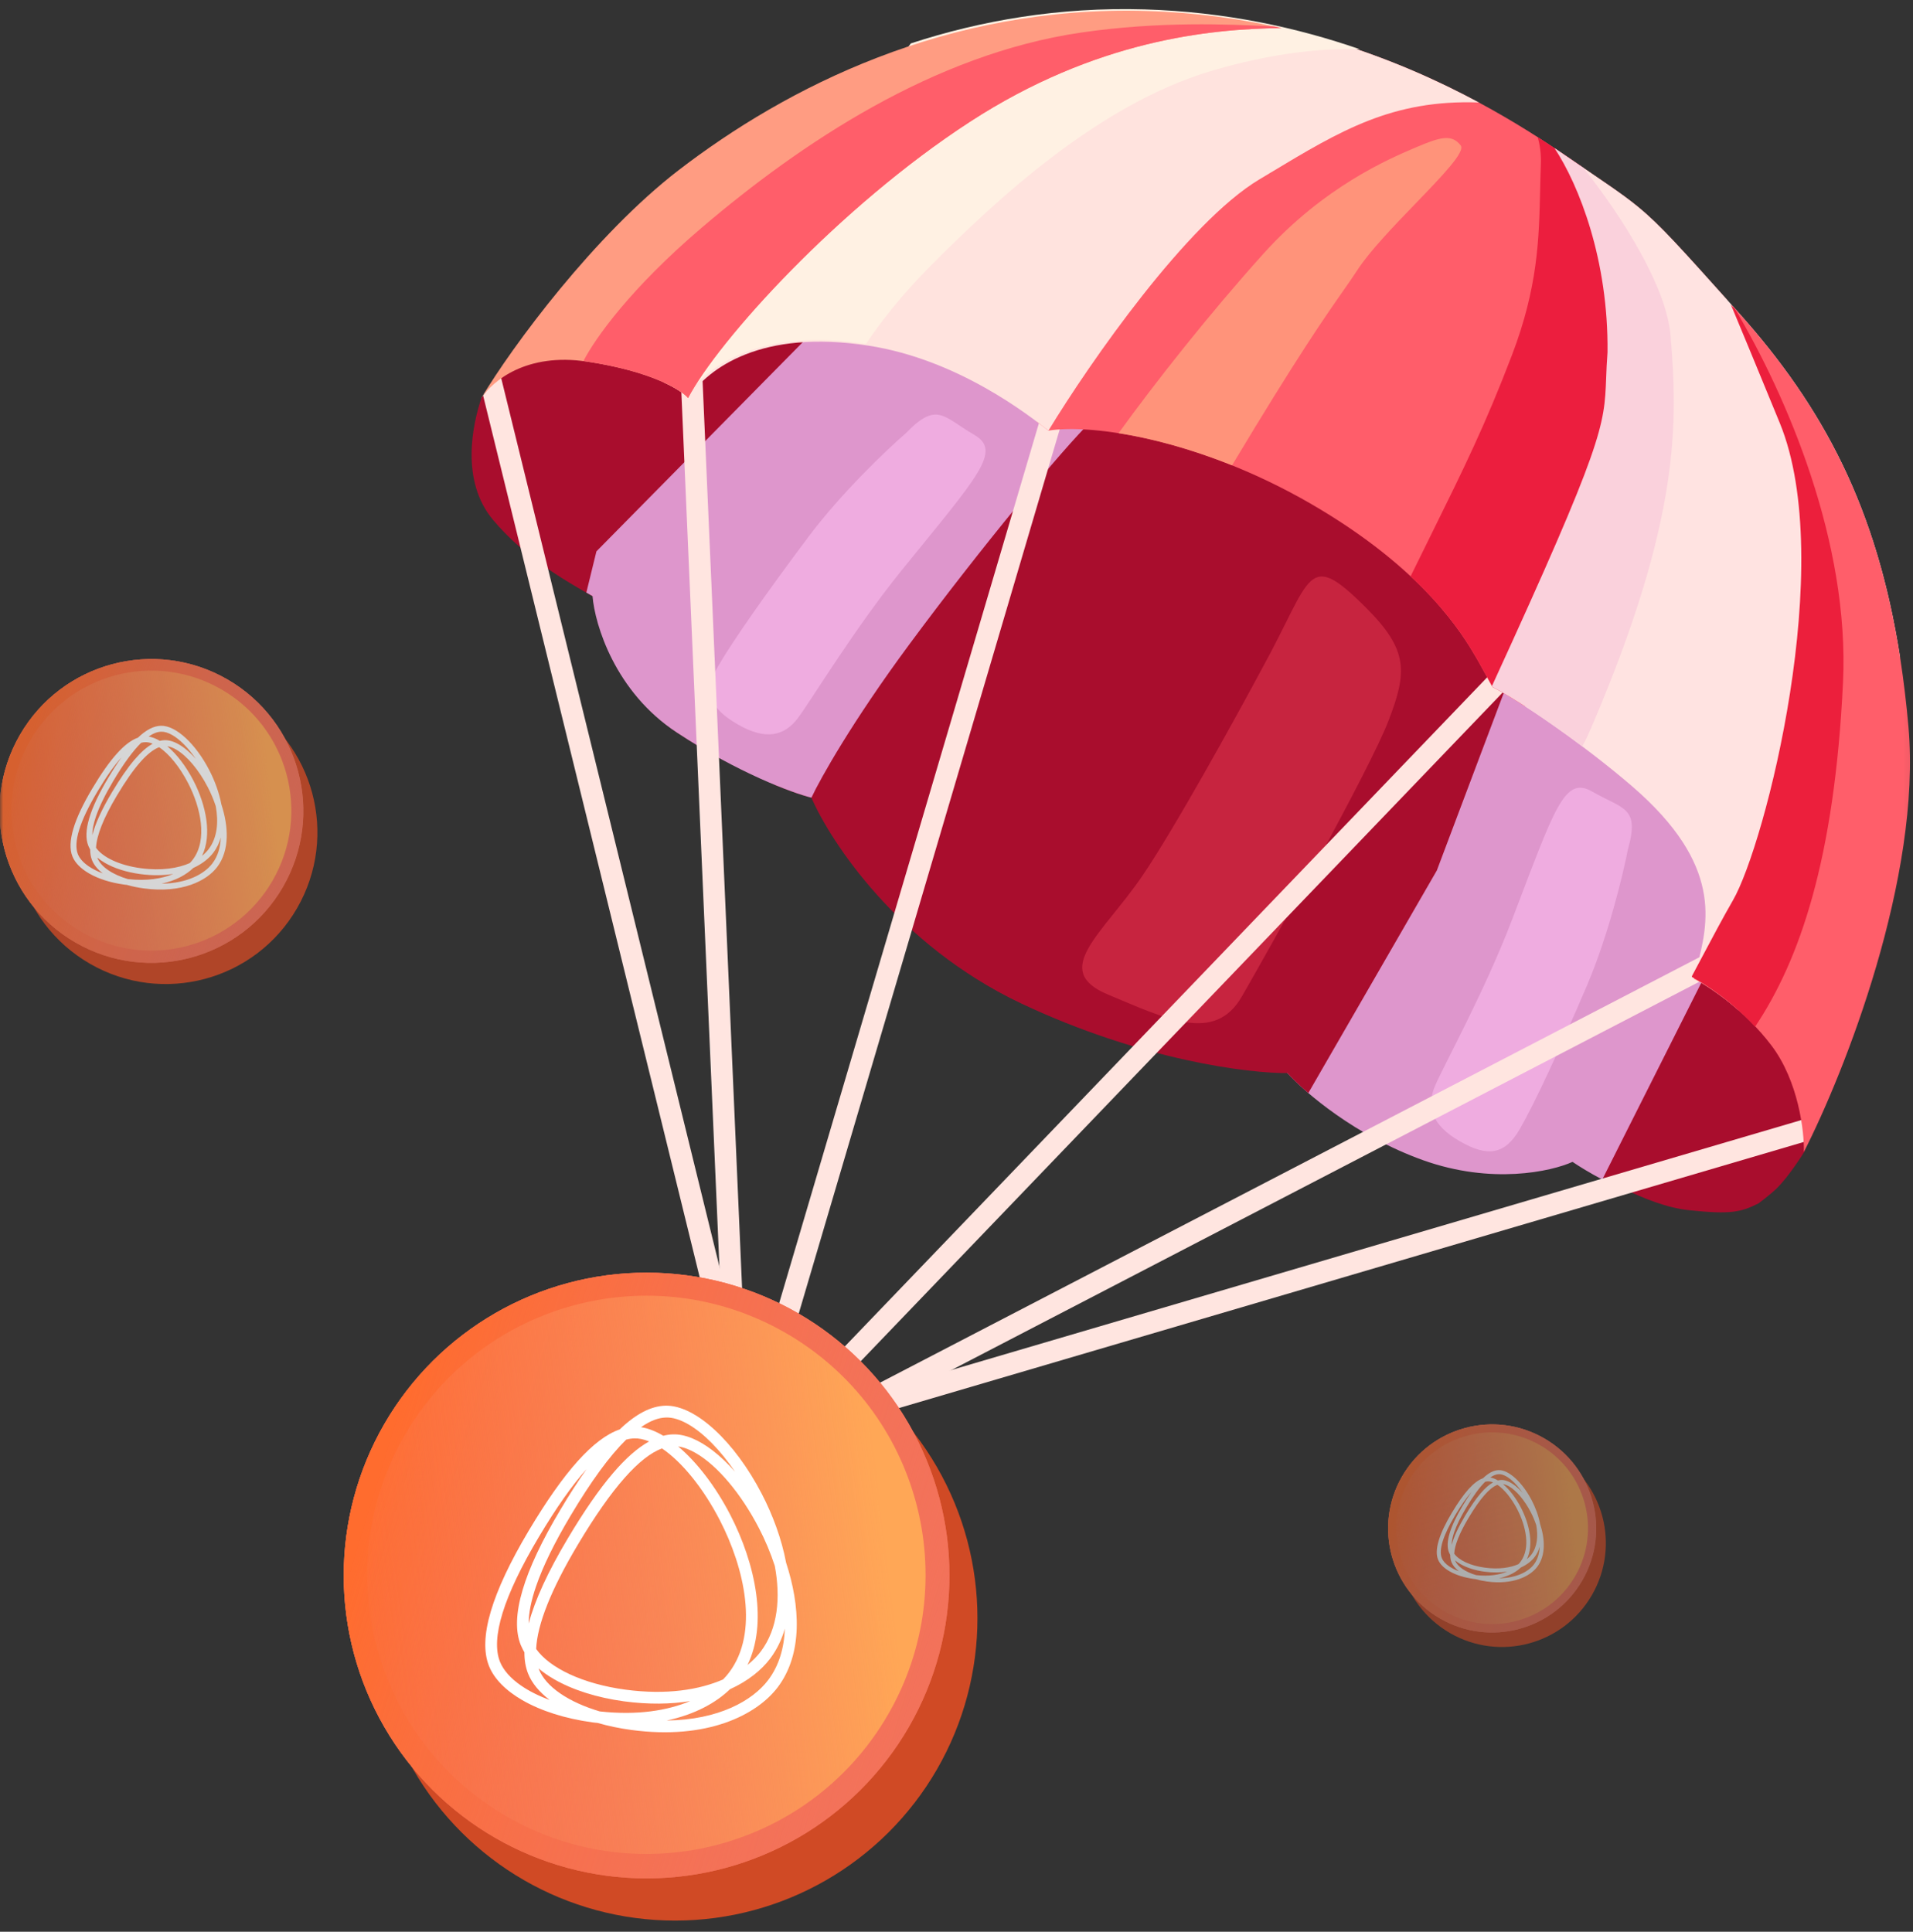 <svg width="304" height="307" viewBox="0 0 304 307" fill="none" xmlns="http://www.w3.org/2000/svg">
<rect x="0" y="0" width="304" height="307" fill="#333333" stroke="none"/>
<mask id="mask0_4940_282976" style="mask-type:alpha" maskUnits="userSpaceOnUse" x="0" y="0" width="304" height="307">
<rect width="303.937" height="306.676" fill="#C4C4C4"/>
</mask>
<g mask="url(#mask0_4940_282976)">
<g opacity="0.6">
<ellipse cx="238.682" cy="245.239" rx="16.506" ry="16.506" transform="rotate(30 238.682 245.239)" fill="#D04A25"/>
<ellipse cx="237.127" cy="242.907" rx="16.534" ry="16.534" transform="rotate(30 237.127 242.907)" fill="#ED6C53"/>
<ellipse cx="237.127" cy="242.907" rx="16.534" ry="16.534" transform="rotate(30 237.127 242.907)" fill="#F3725A"/>
<ellipse cx="237.127" cy="242.907" rx="16.534" ry="16.534" transform="rotate(30 237.127 242.907)" fill="url(#paint0_linear_4940_282976)"/>
<ellipse cx="237.117" cy="242.87" rx="15.237" ry="15.237" transform="rotate(30 237.117 242.87)" fill="url(#paint1_linear_4940_282976)"/>
<path fill-rule="evenodd" clip-rule="evenodd" d="M230.344 249.711C231.369 250.303 232.693 250.721 234.163 250.923C234.209 250.929 234.256 250.935 234.302 250.939C234.345 250.944 234.387 250.948 234.429 250.952L234.448 250.954L234.451 250.954C235.025 251.12 235.647 251.252 236.294 251.338C240.449 251.897 243.141 250.513 244.282 249.011C245.674 247.171 245.508 244.546 244.743 242.208C244.496 240.894 244.005 239.585 243.418 238.456C242.677 237.022 241.77 235.81 240.848 234.96C239.929 234.113 238.98 233.613 238.156 233.636C237.365 233.655 236.543 234.086 235.66 234.931C234.936 235.183 234.178 235.76 233.364 236.667C232.542 237.583 231.658 238.843 230.69 240.465C229.679 242.163 228.988 243.631 228.625 244.861C228.261 246.089 228.22 247.092 228.526 247.851C228.805 248.546 229.439 249.189 230.344 249.711ZM235.888 249.774C237.251 249.957 238.457 249.931 239.507 249.761C238.281 250.277 236.635 250.554 234.57 250.326C234.153 250.201 233.764 250.058 233.409 249.898C233.037 249.73 232.703 249.544 232.412 249.344C231.841 248.952 231.443 248.507 231.253 248.038L231.232 247.981C231.475 248.186 231.754 248.382 232.068 248.563C233.093 249.155 234.417 249.573 235.888 249.774ZM241.63 248.201C241.582 248.268 241.529 248.333 241.472 248.399C241.419 248.459 241.362 248.52 241.301 248.582C240.011 249.143 238.233 249.44 235.973 249.139C234.813 248.983 233.773 248.687 232.931 248.297C232.1 247.911 231.468 247.436 231.098 246.917C231.16 245.575 231.914 243.668 233.38 241.213C234.304 239.664 235.148 238.459 235.92 237.584C236.675 236.729 237.355 236.198 237.967 235.969C239.044 236.699 240.203 238.103 241.125 239.887C241.795 241.183 242.336 242.718 242.501 244.203C242.666 245.688 242.454 247.113 241.63 248.201ZM241.697 239.599C240.882 238.024 239.868 236.715 238.852 235.861C239.008 235.883 239.174 235.928 239.347 235.996C239.496 236.054 239.652 236.13 239.812 236.223C240.994 236.905 242.283 238.432 243.259 240.319C243.593 240.959 243.891 241.66 244.127 242.386C244.444 244.098 244.305 245.803 243.36 247.056C243.169 247.308 242.929 247.558 242.637 247.791C243.192 246.64 243.293 245.287 243.112 243.925C242.912 242.417 242.366 240.89 241.697 239.599ZM236.011 235.49C236.163 235.448 236.314 235.424 236.459 235.421C236.581 235.418 236.708 235.429 236.839 235.456C236.976 235.484 237.118 235.528 237.265 235.588C236.638 235.934 235.982 236.512 235.284 237.33C234.523 238.221 233.709 239.401 232.826 240.883C231.744 242.695 231.03 244.247 230.691 245.528C230.69 244.959 230.825 244.275 231.1 243.478C231.472 242.399 232.097 241.119 232.976 239.644C234.1 237.757 235.107 236.378 236.011 235.49ZM239.409 234.654C240.252 235.141 241.153 236.063 241.956 237.242C241.552 236.785 241.139 236.392 240.728 236.077C239.981 235.505 239.233 235.181 238.567 235.202C238.389 235.206 238.219 235.233 238.04 235.278C237.625 235.031 237.214 234.87 236.824 234.809C237.319 234.461 237.774 234.291 238.186 234.281C238.543 234.269 238.953 234.391 239.409 234.654ZM230.391 246.98L230.409 247.012C230.424 247.041 230.441 247.07 230.457 247.098C230.456 247.533 230.524 247.924 230.661 248.269C230.868 248.785 231.271 249.269 231.832 249.699C231.232 249.479 230.707 249.214 230.278 248.918C229.71 248.526 229.314 248.082 229.125 247.617C228.872 246.983 228.912 246.096 229.266 244.95C229.62 243.807 230.282 242.419 231.252 240.792C232.201 239.2 233.065 237.973 233.855 237.093C233.396 237.74 232.918 238.479 232.422 239.315C231.408 241.011 230.718 242.479 230.355 243.709C229.992 244.938 229.953 245.942 230.258 246.701L230.259 246.703C230.29 246.775 230.323 246.846 230.359 246.917L230.391 246.98ZM243.871 247.445C244.245 246.948 244.507 246.394 244.674 245.806C244.636 246.854 244.36 247.83 243.758 248.622C242.918 249.73 241.068 250.793 238.225 250.822C239.767 250.496 240.923 249.848 241.679 249.115C242.67 248.667 243.401 248.064 243.871 247.445Z" fill="white"/>
</g>
<g opacity="0.8">
<ellipse cx="26.335" cy="132.285" rx="24.101" ry="24.101" transform="rotate(30 26.335 132.285)" fill="#D04A25"/>
<ellipse cx="24.065" cy="128.879" rx="24.14" ry="24.14" transform="rotate(30 24.065 128.879)" fill="#ED6C53"/>
<ellipse cx="24.065" cy="128.879" rx="24.14" ry="24.14" transform="rotate(30 24.065 128.879)" fill="#F3725A"/>
<ellipse cx="24.065" cy="128.879" rx="24.14" ry="24.14" transform="rotate(30 24.065 128.879)" fill="url(#paint2_linear_4940_282976)"/>
<ellipse cx="24.051" cy="128.825" rx="22.247" ry="22.247" transform="rotate(30 24.051 128.825)" fill="url(#paint3_linear_4940_282976)"/>
<path fill-rule="evenodd" clip-rule="evenodd" d="M14.16 138.814C15.658 139.678 17.59 140.288 19.738 140.582C19.805 140.592 19.872 140.6 19.94 140.607C20.002 140.614 20.064 140.62 20.126 140.625L20.153 140.628L20.157 140.628C20.996 140.871 21.903 141.063 22.849 141.188C28.916 142.005 32.845 139.984 34.512 137.792C36.545 135.105 36.301 131.272 35.185 127.858C34.824 125.94 34.107 124.029 33.25 122.38C32.168 120.287 30.844 118.517 29.497 117.276C28.155 116.039 26.77 115.309 25.566 115.342C24.412 115.371 23.212 116 21.922 117.233C20.866 117.602 19.759 118.443 18.571 119.768C17.371 121.105 16.079 122.945 14.666 125.314C13.19 127.792 12.181 129.936 11.65 131.732C11.12 133.525 11.06 134.989 11.506 136.098C11.913 137.112 12.839 138.051 14.16 138.814ZM22.256 138.906C24.245 139.173 26.007 139.135 27.539 138.887C25.75 139.639 23.347 140.044 20.331 139.711C19.722 139.529 19.154 139.32 18.636 139.086C18.093 138.841 17.605 138.57 17.181 138.278C16.347 137.705 15.765 137.055 15.488 136.371L15.457 136.287C15.813 136.587 16.219 136.873 16.677 137.137C18.175 138.002 20.108 138.612 22.256 138.906ZM30.64 136.609C30.57 136.706 30.492 136.801 30.409 136.897C30.331 136.985 30.248 137.074 30.159 137.165C28.275 137.984 25.679 138.418 22.379 137.977C20.687 137.75 19.168 137.319 17.938 136.748C16.725 136.186 15.802 135.492 15.262 134.734C15.352 132.775 16.454 129.989 18.593 126.405C19.943 124.144 21.175 122.384 22.302 121.107C23.405 119.858 24.398 119.083 25.291 118.748C26.863 119.814 28.556 121.864 29.901 124.47C30.88 126.362 31.67 128.603 31.911 130.771C32.153 132.94 31.843 135.02 30.64 136.609ZM30.738 124.049C29.548 121.75 28.067 119.838 26.582 118.591C26.811 118.624 27.053 118.689 27.307 118.788C27.524 118.874 27.751 118.984 27.985 119.119C29.711 120.115 31.593 122.345 33.019 125.1C33.505 126.035 33.941 127.058 34.286 128.119C34.747 130.617 34.546 133.107 33.165 134.937C32.887 135.305 32.536 135.669 32.11 136.009C32.92 134.33 33.067 132.354 32.803 130.365C32.511 128.163 31.713 125.934 30.738 124.049ZM22.435 118.049C22.657 117.987 22.878 117.953 23.089 117.949C23.267 117.944 23.452 117.961 23.644 118C23.844 118.04 24.052 118.105 24.266 118.193C23.35 118.697 22.392 119.542 21.374 120.736C20.263 122.037 19.075 123.759 17.785 125.924C16.204 128.57 15.163 130.835 14.668 132.705C14.666 131.875 14.863 130.877 15.264 129.713C15.807 128.137 16.72 126.268 18.004 124.115C19.644 121.359 21.115 119.346 22.435 118.049ZM27.396 116.829C28.627 117.54 29.943 118.886 31.115 120.607C30.526 119.94 29.922 119.367 29.322 118.907C28.232 118.072 27.14 117.598 26.167 117.629C25.908 117.635 25.659 117.675 25.398 117.74C24.791 117.38 24.191 117.144 23.622 117.055C24.345 116.547 25.009 116.299 25.61 116.285C26.132 116.266 26.73 116.445 27.396 116.829ZM14.23 134.825L14.255 134.873C14.278 134.915 14.302 134.957 14.326 134.998C14.325 135.634 14.423 136.205 14.624 136.708C14.926 137.461 15.514 138.168 16.333 138.796C15.457 138.474 14.691 138.088 14.065 137.655C13.235 137.083 12.656 136.435 12.381 135.756C12.011 134.83 12.07 133.536 12.587 131.863C13.103 130.193 14.07 128.167 15.486 125.791C16.872 123.467 18.134 121.674 19.287 120.391C18.616 121.334 17.919 122.414 17.195 123.634C15.715 126.11 14.707 128.254 14.176 130.051C13.647 131.845 13.589 133.31 14.035 134.418L14.036 134.421C14.082 134.526 14.13 134.63 14.182 134.734L14.23 134.825ZM33.911 135.505C34.458 134.78 34.84 133.971 35.084 133.112C35.028 134.642 34.626 136.068 33.747 137.223C32.52 138.841 29.818 140.393 25.668 140.436C27.919 139.96 29.608 139.014 30.71 137.944C32.158 137.289 33.225 136.409 33.911 135.505Z" fill="white"/>
</g>
<path d="M78.644 82.791C73.451 76.606 75.101 67.47 76.582 63.18L106.891 33.867L158.152 29.602L240.619 68.749L296.826 143.028L286.743 183.022C286.743 183.022 284.359 186.907 282.287 188.911C281.252 189.911 279.441 191.251 279.441 191.251C276.654 192.63 275.122 193.04 268.364 192.325C261.607 191.611 253.368 186.493 250.15 184.303C246.774 185.839 237.67 188.152 226.776 184.253C215.881 180.353 207.47 173.601 204.756 170.54C198.568 170.619 181.422 168.521 162.335 159.492C143.247 150.464 132.255 133.498 129.202 126.424C126.156 125.662 117.726 123.082 107.913 116.619C98.1 110.157 94.902 99.48 94.53 94.95C90.422 92.578 83.838 88.976 78.644 82.791Z" fill="#A90D2D"/>
<path d="M76.545 63.158C75.064 67.448 73.155 76.435 78.348 82.62C83.261 88.471 89.419 92.011 93.548 94.384C93.773 94.514 93.993 94.64 94.205 94.763C95.952 91.466 99.323 86.249 105.215 79.209C114.206 68.466 127.078 58.303 132.39 54.565L134.878 48.531L80.84 58.684L76.545 63.158Z" fill="#A90D2D"/>
<path d="M254.621 187.454C252.643 186.408 250.986 185.392 249.894 184.649C246.517 186.185 237.04 188.283 226.146 184.383C215.426 180.546 207.361 173.613 204.519 170.475C210.545 160.628 216.939 145.925 221.08 136.404C222.991 132.011 224.421 128.721 225.115 127.519C227.013 124.233 233.24 104.823 236.116 95.528L269.849 107.654L284.823 127.441L254.621 187.454Z" fill="#DE96CC"/>
<path d="M249.854 81.229L228.33 138.338L207.909 173.708C206.343 172.368 205.149 171.187 204.385 170.325C198.197 170.405 181.051 168.306 161.963 159.278C142.876 150.25 131.998 133.844 128.945 126.77C127.747 126.47 125.697 125.802 123.054 124.708L184.885 42.254L240.248 68.535L249.854 81.229Z" fill="#A90D2D"/>
<path d="M93.178 94.171L94.779 87.624L146.415 35.275C156.948 44.343 177.111 63.354 173.501 66.847C168.988 71.213 155.866 87.041 144.512 102.395C135.428 114.678 130.349 123.763 128.945 126.77C125.899 126.008 117.355 122.867 107.542 116.405C97.729 109.943 94.531 99.266 94.159 94.736C93.938 94.608 93.709 94.476 93.473 94.341C93.376 94.285 93.278 94.229 93.178 94.171Z" fill="#DE96CC"/>
<path d="M128.501 85.277C133.71 78.325 140.99 71.408 143.98 68.818C148.923 63.705 149.914 66.269 154.783 69.08C159.265 71.667 155.557 75.502 143.455 90.425C135.73 99.952 128.867 111.381 126.768 114.153C124.67 116.926 121.724 117.715 117.243 115.127C112.761 112.54 111.756 109.968 114.128 105.86C116.5 101.752 121.99 93.967 128.501 85.277Z" fill="#EFACE0"/>
<path d="M252.167 156.676C255.583 148.689 257.934 138.925 258.682 135.041C260.638 128.203 257.923 128.627 253.053 125.816C248.572 123.229 247.105 128.357 240.232 146.299C235.844 157.753 229.377 169.411 228.026 172.615C226.674 175.818 227.464 178.764 231.945 181.351C236.427 183.938 239.156 183.523 241.528 179.415C243.9 175.306 247.897 166.659 252.167 156.676Z" fill="#EFACE0"/>
<path d="M181.483 139.269C186.565 131.846 196.394 114.018 200.673 106.031C208.571 91.669 207.604 87.127 217.083 96.583C223.861 103.346 223.616 106.829 220.64 114.571C217.663 122.314 201.65 150.913 197.337 158.382C193.025 165.852 185.34 161.913 176.104 158.074C166.867 154.235 175.13 148.548 181.483 139.269Z" fill="#C7243F"/>
<path fill-rule="evenodd" clip-rule="evenodd" d="M117.434 228.739L166.909 61.111L170.217 62.087L120.742 229.716L117.434 228.739Z" fill="#FFE5E0"/>
<path fill-rule="evenodd" clip-rule="evenodd" d="M122.183 226.555L242.127 101.603L244.616 103.992L124.672 228.944L122.183 226.555Z" fill="#FFE5E0"/>
<path fill-rule="evenodd" clip-rule="evenodd" d="M124.873 227.513L275.633 149.234L277.223 152.296L126.463 230.574L124.873 227.513Z" fill="#FFE5E0"/>
<path d="M288.037 177.481L120.584 226.726L121.558 230.036L286.626 181.492L288.037 177.481Z" fill="#FFE5E0"/>
<path fill-rule="evenodd" clip-rule="evenodd" d="M76.772 62.85L117.787 229.855L121.137 229.032L79.528 59.607L79.112 59.66L78.025 61.025L76.772 62.85Z" fill="#FFE5E0"/>
<path fill-rule="evenodd" clip-rule="evenodd" d="M115.498 228.225L108.025 56.598L111.471 56.448L118.944 228.075L115.498 228.225Z" fill="#FFE5E0"/>
<path d="M164.759 67.012L211.005 7.925L214.843 7.561C230.155 12.632 241.778 19.913 249.014 24.889C254.763 28.842 257.678 30.711 260.334 32.895C263.711 35.672 266.669 38.958 274.495 47.684L255.142 90.174L242.385 112.269C240.323 110.933 238.524 109.862 237.192 109.189L234.751 104.792C234.696 104.698 234.638 104.599 234.576 104.493C232.474 100.908 226.364 90.488 208.224 80.015C190.505 69.785 173.566 67.309 166.607 68.437C166.15 68.078 165.529 67.59 164.759 67.012Z" fill="#FF5D6A"/>
<path d="M247.034 23.545C247.727 24.009 248.387 24.457 249.014 24.889C254.763 28.842 257.678 30.711 260.335 32.895C263.937 35.857 267.063 39.4 276.131 49.508C289.86 64.811 298.264 80.821 301.951 104.48L276.26 160.549C273.361 157.993 270.621 156.271 269.186 155.546C269.322 154.984 269.471 154.411 269.623 153.824C271.485 146.644 273.859 137.489 259.427 125.014C252.077 118.66 241.817 111.527 237.192 109.189L237.096 109.015C254.847 70.309 254.946 67.714 255.239 60.058C255.284 58.875 255.334 57.571 255.454 55.995C255.618 41.369 250.947 29.476 247.034 23.545Z" fill="#FFE3E1"/>
<path d="M275.379 48.669C275.625 48.944 275.876 49.223 276.131 49.507C291.886 67.068 300.629 85.561 303.277 115.473C305.396 139.403 293.083 170.504 286.662 183.063C286.73 179.783 285.792 171.805 281.495 166.138C277.199 160.47 271.499 156.715 269.187 155.545C269.202 155.48 269.218 155.415 269.235 155.349C269.703 154.475 270.226 153.49 270.78 152.444C272.334 149.512 274.138 146.107 275.713 143.379C280.888 134.416 292.266 89.697 283.165 67.511C279.575 58.763 277.064 52.702 275.379 48.669Z" fill="#FF5E6A"/>
<path d="M166.608 68.437C163.409 65.926 152.216 57.14 138.051 54.937C120.937 52.276 112.592 58.497 109.344 63.261C108.851 62.674 107.603 61.74 105.42 60.751L145.033 7.158C156.158 3.519 168.605 1.349 182.202 1.752C204.236 2.406 222.165 9.379 235.004 16.285C221.256 15.802 213.04 20.744 201.878 27.46C201.296 27.81 200.707 28.164 200.109 28.523C188.685 35.372 173.254 57.501 166.608 68.437Z" fill="#FFE3DE"/>
<path fill-rule="evenodd" clip-rule="evenodd" d="M137.621 54.658C139.808 51.34 143.17 46.991 147.976 42.155C158.668 31.398 174.62 16.706 192.135 11.382C202.419 8.256 210.881 7.636 216.064 7.815C206.204 4.404 194.754 1.875 181.91 1.494C168.312 1.091 155.865 3.261 144.741 6.9L105.127 60.494C107.31 61.483 108.559 62.416 109.051 63.003C112.291 58.252 120.6 52.052 137.621 54.658Z" fill="#FFF1E3"/>
<path d="M109.344 63.261C108.262 61.972 103.532 59.009 93.269 57.465C83.717 56.029 78.309 60.465 76.431 63.352C81.406 54.977 94.57 37.25 107.847 27.042C124.861 13.959 150.38 0.808 182.202 1.752C189.872 1.979 197.044 2.973 203.677 4.462C192.238 4.584 174.107 6.373 154.095 19.385C133.39 32.849 114.145 54.081 109.344 63.261Z" fill="#FF9C82"/>
<path fill-rule="evenodd" clip-rule="evenodd" d="M195.786 73.955C189.116 71.274 182.914 69.656 177.754 68.842C183.667 60.657 192.198 49.854 200.751 40.347C210.35 29.677 220.702 25.259 224.787 23.515C224.842 23.491 224.897 23.468 224.95 23.445C228.916 21.751 230.683 21.278 232.119 23.103C232.907 24.103 229.228 27.913 225.008 32.285C221.53 35.888 217.683 39.872 215.663 42.981C214.985 44.024 214.275 45.039 213.406 46.283C210.608 50.285 206.161 56.646 195.842 73.863C195.823 73.894 195.804 73.924 195.786 73.955Z" fill="#FF937A"/>
<path fill-rule="evenodd" clip-rule="evenodd" d="M244.359 21.795C244.725 23.091 244.923 24.509 244.864 26.039C244.81 27.447 244.779 28.833 244.747 30.216C244.57 37.966 244.394 45.618 240.283 56.4C236.028 67.556 232.522 74.648 227.669 84.467C226.577 86.677 225.416 89.025 224.163 91.588C230.438 97.436 233.275 102.274 234.576 104.494C234.638 104.599 234.696 104.698 234.751 104.792L237.192 109.189C238.524 109.862 240.323 110.933 242.385 112.269L250.501 98.212L265.057 59.201L251.298 26.453C250.589 25.969 249.83 25.45 249.014 24.889C247.623 23.932 246.069 22.89 244.359 21.795Z" fill="#EC1E3E"/>
<path fill-rule="evenodd" clip-rule="evenodd" d="M251.623 26.674C257.909 34.598 264.84 45.66 265.469 53.312C266.585 66.903 267.212 82.204 252.835 115.731C252.387 116.776 251.925 117.74 251.45 118.627C245.881 114.45 240.281 110.75 237.192 109.189L237.096 109.015C254.847 70.309 254.946 67.714 255.239 60.058C255.284 58.875 255.334 57.571 255.454 55.995C255.618 41.369 250.947 29.476 247.034 23.545C247.727 24.009 248.387 24.457 249.014 24.889C249.956 25.536 250.822 26.128 251.623 26.674Z" fill="#FAD1DC"/>
<path fill-rule="evenodd" clip-rule="evenodd" d="M275.779 49.202C283.9 62.908 293.949 86.128 292.877 108.474C291.534 136.507 286.01 152.56 278.907 163.168C275.051 158.999 270.778 156.234 268.853 155.26C268.869 155.195 268.885 155.129 268.901 155.064C269.37 154.191 269.892 153.205 270.446 152.16L270.447 152.158L270.447 152.158C272.001 149.226 273.805 145.822 275.379 143.094C280.554 134.131 291.933 89.411 282.831 67.226C279.242 58.478 276.731 52.417 275.046 48.384L275.779 49.202Z" fill="#EC1F3C"/>
<path fill-rule="evenodd" clip-rule="evenodd" d="M202.524 4.209C202.273 4.197 202.012 4.185 201.744 4.172C195.415 3.869 184.346 3.338 171.756 5.182C148.366 8.608 127.228 22.796 111.55 36.152C100.191 45.828 94.566 53.779 92.709 57.387C92.894 57.411 93.081 57.437 93.269 57.465C103.532 59.009 108.262 61.972 109.344 63.26C114.146 54.081 133.391 32.848 154.095 19.385C174.107 6.372 192.238 4.584 203.677 4.462C203.295 4.376 202.91 4.292 202.524 4.209Z" fill="#FF5E6A"/>
<ellipse cx="107.277" cy="257.176" rx="48.052" ry="48.052" transform="rotate(30 107.277 257.176)" fill="#D04A25"/>
<ellipse cx="102.751" cy="250.386" rx="48.131" ry="48.131" transform="rotate(30 102.751 250.386)" fill="#ED6C53"/>
<ellipse cx="102.751" cy="250.386" rx="48.131" ry="48.131" transform="rotate(30 102.751 250.386)" fill="#F3725A"/>
<ellipse cx="102.751" cy="250.386" rx="48.131" ry="48.131" transform="rotate(30 102.751 250.386)" fill="url(#paint4_linear_4940_282976)"/>
<ellipse cx="102.723" cy="250.278" rx="44.356" ry="44.356" transform="rotate(30 102.723 250.278)" fill="url(#paint5_linear_4940_282976)"/>
<path fill-rule="evenodd" clip-rule="evenodd" d="M83.004 270.194C85.99 271.918 89.842 273.133 94.124 273.72C94.257 273.74 94.392 273.755 94.527 273.769C94.651 273.783 94.775 273.794 94.897 273.805L94.952 273.81L94.961 273.811C96.633 274.295 98.442 274.679 100.327 274.929C112.423 276.557 120.257 272.528 123.581 268.156C127.634 262.799 127.148 255.158 124.923 248.351C124.203 244.526 122.773 240.716 121.066 237.428C118.907 233.255 116.267 229.726 113.582 227.252C110.907 224.786 108.144 223.331 105.745 223.396C103.444 223.453 101.051 224.708 98.479 227.167C96.373 227.901 94.167 229.579 91.797 232.22C89.404 234.887 86.83 238.554 84.013 243.277C81.069 248.219 79.058 252.493 77.999 256.074C76.942 259.649 76.823 262.569 77.712 264.779C78.524 266.801 80.369 268.673 83.004 270.194ZM99.144 270.378C103.111 270.91 106.624 270.835 109.679 270.34C106.111 271.84 101.32 272.646 95.308 271.982C94.093 271.621 92.96 271.203 91.927 270.736C90.845 270.249 89.873 269.708 89.026 269.126C87.364 267.983 86.203 266.687 85.65 265.323L85.589 265.157C86.298 265.754 87.109 266.324 88.022 266.851C91.009 268.576 94.862 269.791 99.144 270.378ZM115.861 265.799C115.721 265.992 115.567 266.182 115.4 266.372C115.245 266.549 115.08 266.726 114.903 266.906C111.146 268.539 105.969 269.405 99.39 268.527C96.016 268.073 92.988 267.213 90.535 266.076C88.118 264.954 86.276 263.571 85.201 262.059C85.379 258.153 87.576 252.6 91.842 245.453C94.533 240.946 96.991 237.436 99.238 234.891C101.436 232.4 103.415 230.854 105.197 230.187C108.331 232.313 111.707 236.4 114.389 241.595C116.339 245.367 117.915 249.836 118.395 254.158C118.877 258.483 118.259 262.631 115.861 265.799ZM116.056 240.755C113.683 236.172 110.73 232.36 107.771 229.874C108.227 229.939 108.709 230.069 109.215 230.267C109.649 230.437 110.101 230.657 110.568 230.927C114.009 232.913 117.762 237.359 120.603 242.851C121.574 244.715 122.442 246.756 123.13 248.871C124.05 253.852 123.648 258.816 120.895 262.465C120.341 263.198 119.641 263.924 118.791 264.603C120.407 261.254 120.7 257.314 120.173 253.349C119.591 248.959 118.001 244.515 116.056 240.755ZM99.503 228.794C99.944 228.671 100.385 228.603 100.806 228.594C101.161 228.583 101.53 228.617 101.913 228.695C102.311 228.776 102.725 228.905 103.152 229.081C101.326 230.086 99.417 231.77 97.386 234.15C95.172 236.744 92.802 240.179 90.23 244.494C87.079 249.77 85.002 254.286 84.015 258.015C84.013 256.359 84.405 254.37 85.204 252.049C86.288 248.906 88.108 245.18 90.666 240.887C93.938 235.393 96.87 231.378 99.503 228.794ZM109.394 226.361C111.848 227.778 114.472 230.461 116.807 233.893C115.634 232.563 114.43 231.421 113.233 230.504C111.061 228.839 108.882 227.894 106.944 227.956C106.426 227.969 105.929 228.047 105.41 228.178C104.199 227.459 103.004 226.988 101.869 226.812C103.309 225.799 104.634 225.305 105.833 225.276C106.873 225.239 108.066 225.595 109.394 226.361ZM83.142 262.242L83.193 262.337C83.239 262.42 83.286 262.503 83.335 262.587C83.331 263.854 83.527 264.992 83.929 265.996C84.53 267.497 85.702 268.906 87.337 270.159C85.59 269.517 84.063 268.746 82.813 267.884C81.159 266.743 80.006 265.452 79.456 264.098C78.719 262.252 78.836 259.67 79.868 256.335C80.897 253.006 82.823 248.966 85.648 244.229C88.411 239.595 90.927 236.021 93.225 233.462C91.889 235.343 90.498 237.495 89.055 239.929C86.104 244.866 84.093 249.14 83.036 252.722C81.981 256.299 81.865 259.221 82.754 261.43L82.757 261.436C82.847 261.645 82.943 261.852 83.048 262.059L83.142 262.242ZM122.383 263.596C123.473 262.151 124.235 260.538 124.722 258.825C124.609 261.877 123.807 264.719 122.055 267.022C119.609 270.248 114.223 273.342 105.948 273.428C110.436 272.479 113.803 270.593 116.001 268.459C118.887 267.153 121.015 265.4 122.383 263.596Z" fill="white"/>
</g>
<defs>
<linearGradient id="paint0_linear_4940_282976" x1="222.075" y1="247.536" x2="253.607" y2="240.129" gradientUnits="userSpaceOnUse">
<stop stop-color="#FF6C2E"/>
<stop offset="1" stop-color="#F3725A" stop-opacity="0"/>
</linearGradient>
<linearGradient id="paint1_linear_4940_282976" x1="247.275" y1="234.405" x2="221.881" y2="253.663" gradientUnits="userSpaceOnUse">
<stop stop-color="#FFA756"/>
<stop offset="1" stop-color="#F8765E" stop-opacity="0"/>
</linearGradient>
<linearGradient id="paint2_linear_4940_282976" x1="2.088" y1="135.637" x2="48.126" y2="124.823" gradientUnits="userSpaceOnUse">
<stop stop-color="#FF6C2E"/>
<stop offset="1" stop-color="#F3725A" stop-opacity="0"/>
</linearGradient>
<linearGradient id="paint3_linear_4940_282976" x1="38.882" y1="116.466" x2="1.804" y2="144.583" gradientUnits="userSpaceOnUse">
<stop stop-color="#FFA756"/>
<stop offset="1" stop-color="#F8765E" stop-opacity="0"/>
</linearGradient>
<linearGradient id="paint4_linear_4940_282976" x1="58.933" y1="263.861" x2="150.725" y2="242.299" gradientUnits="userSpaceOnUse">
<stop stop-color="#FF6C2E"/>
<stop offset="1" stop-color="#F3725A" stop-opacity="0"/>
</linearGradient>
<linearGradient id="paint5_linear_4940_282976" x1="132.293" y1="225.636" x2="58.367" y2="281.697" gradientUnits="userSpaceOnUse">
<stop stop-color="#FFA756"/>
<stop offset="1" stop-color="#F8765E" stop-opacity="0"/>
</linearGradient>
</defs>
</svg>
